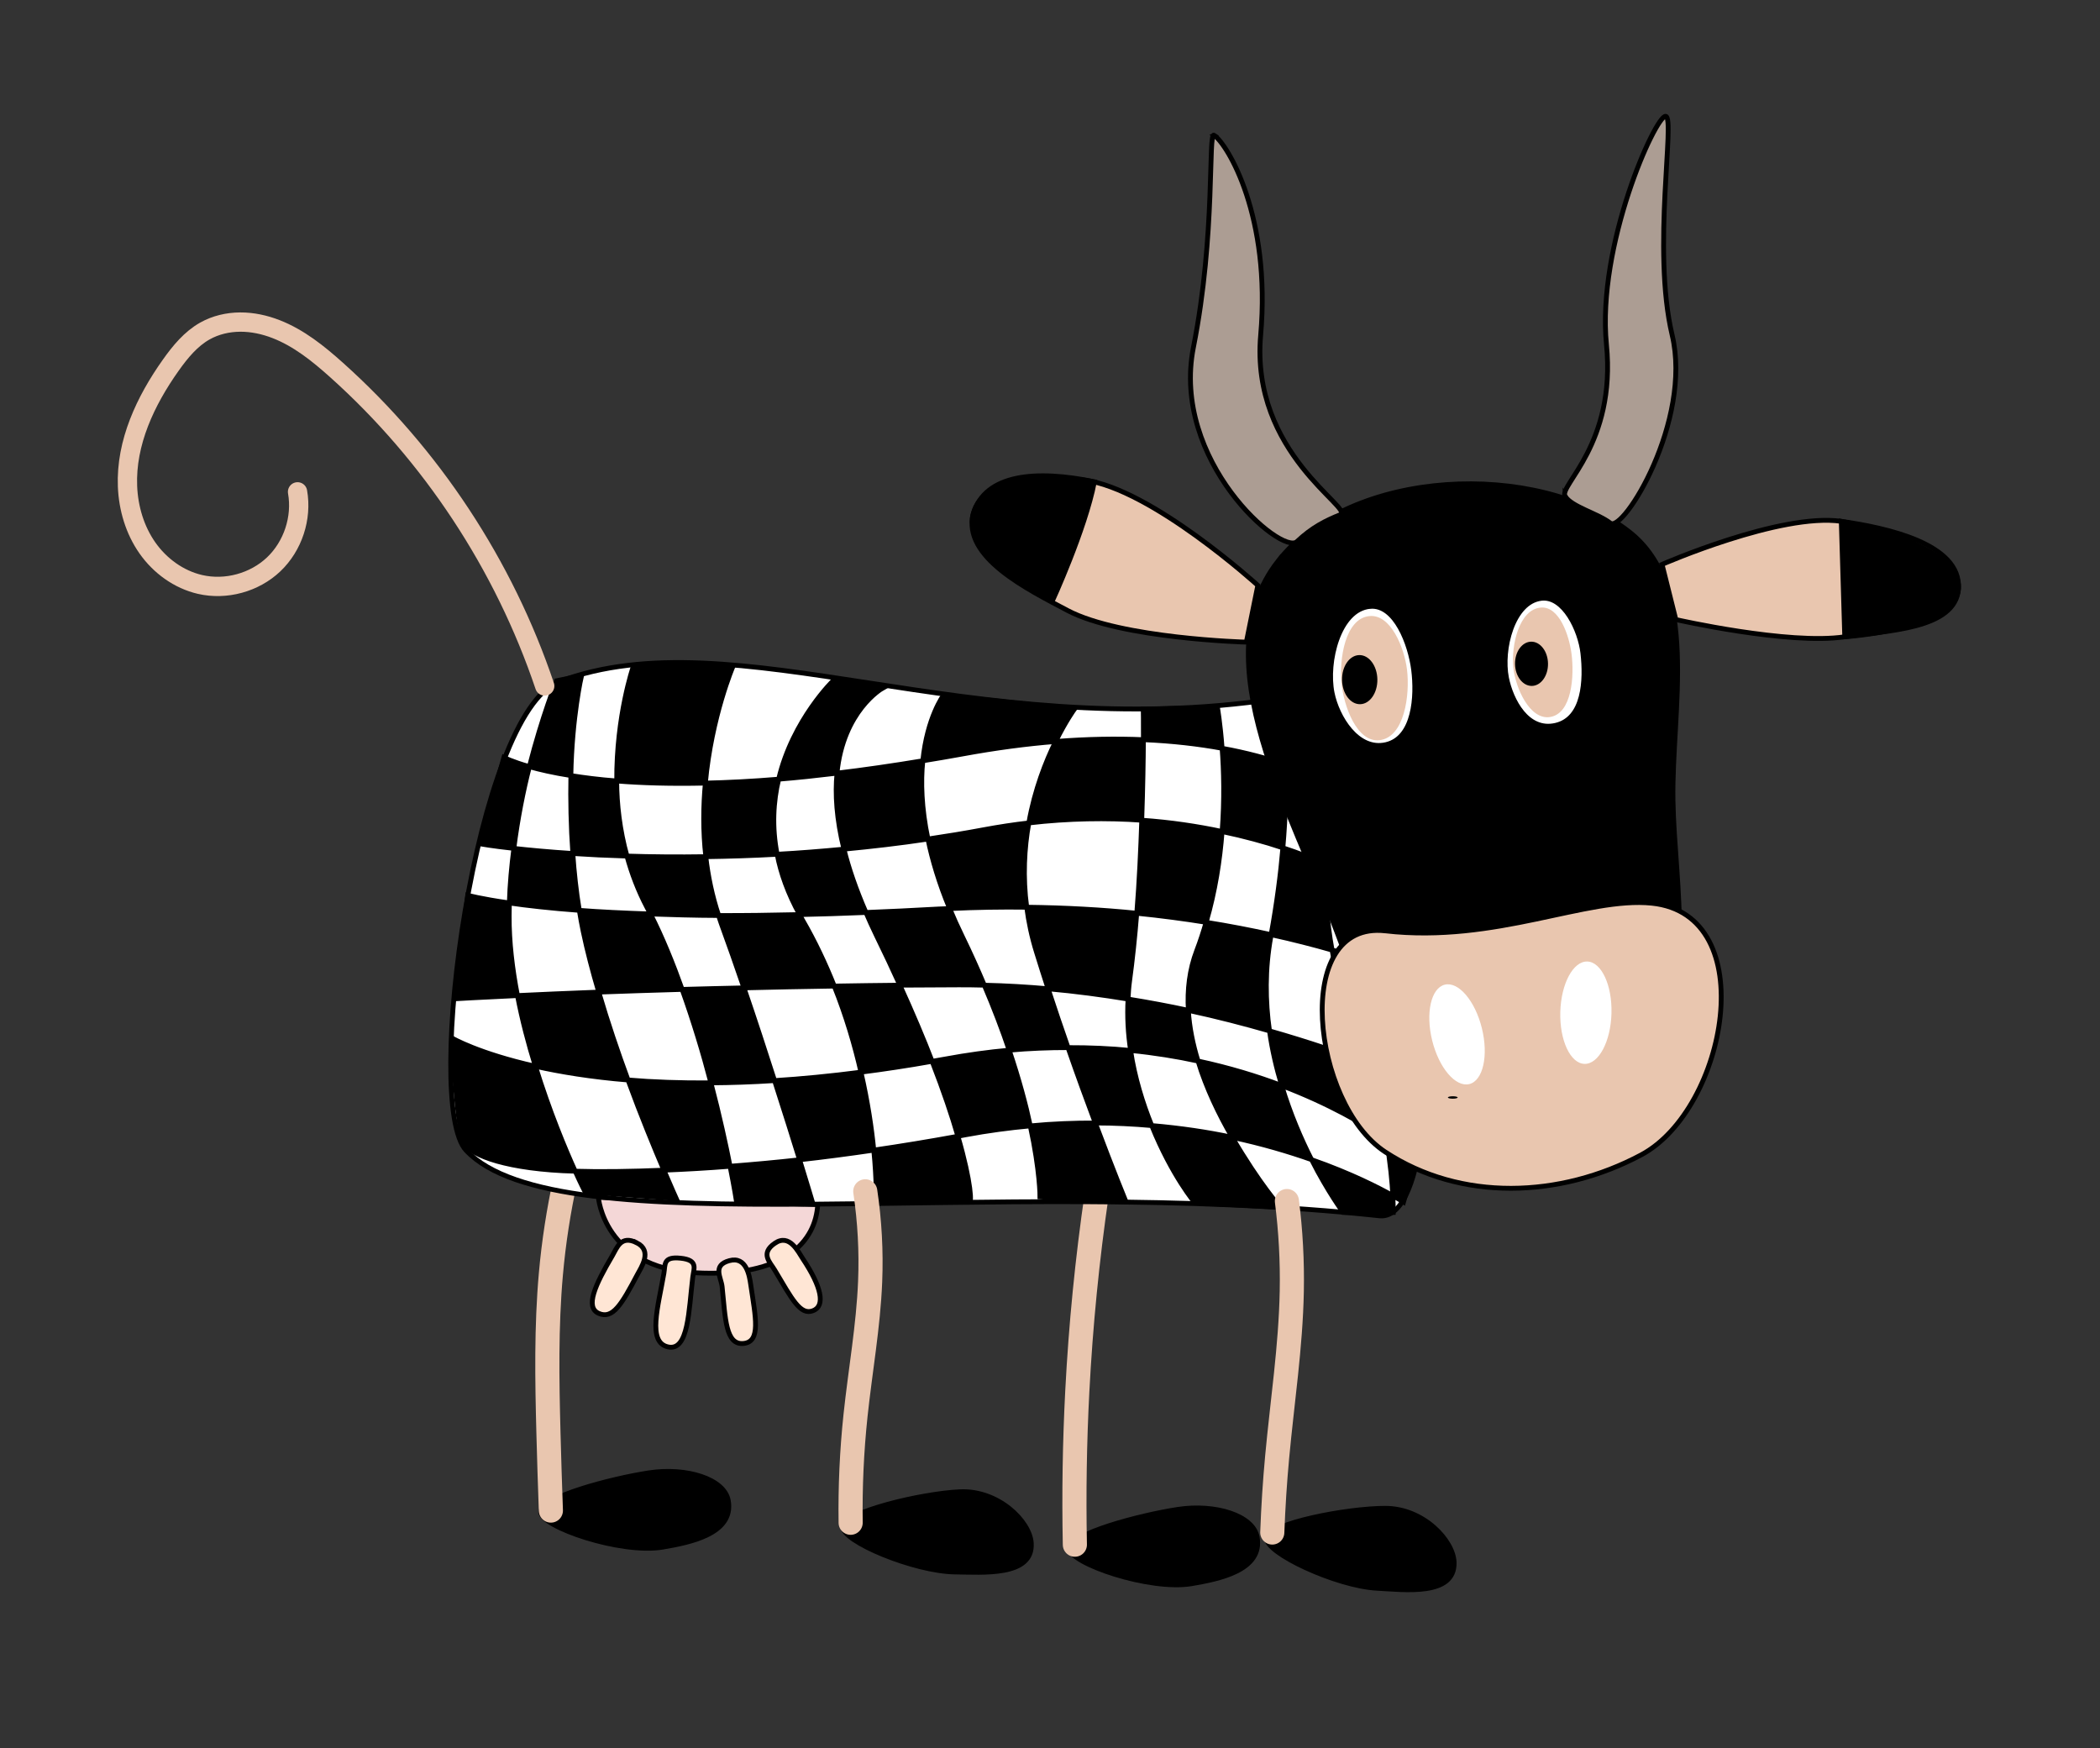 <?xml version="1.0" encoding="UTF-8" standalone="no"?>
<!-- Created with Inkscape (http://www.inkscape.org/) -->

<svg
   xmlns:dc="http://purl.org/dc/elements/1.1/"
   xmlns:cc="http://creativecommons.org/ns#"
   xmlns:rdf="http://www.w3.org/1999/02/22-rdf-syntax-ns#"
   xmlns:svg="http://www.w3.org/2000/svg"
   xmlns="http://www.w3.org/2000/svg"
   xmlns:sodipodi="http://sodipodi.sourceforge.net/DTD/sodipodi-0.dtd"
   xmlns:inkscape="http://www.inkscape.org/namespaces/inkscape"
   width="822.525"
   height="684.804"
   id="svg2"
   version="1.1"
   inkscape:version="0.48.1 "
   sodipodi:docname="Cartoon_Cows_3.svg">
  <rect width="100%" height="100%" fill="#333333" stroke="none"/>
  <defs
     id="defs4">
    <inkscape:path-effect
       effect="spiro"
       id="path-effect4075"
       is_visible="true" />
    <inkscape:path-effect
       effect="spiro"
       id="path-effect4051"
       is_visible="true" />
    <inkscape:path-effect
       effect="spiro"
       id="path-effect4047"
       is_visible="true" />
    <inkscape:path-effect
       effect="spiro"
       id="path-effect4043"
       is_visible="true" />
    <inkscape:path-effect
       effect="spiro"
       id="path-effect4035"
       is_visible="true" />
    <inkscape:path-effect
       effect="spiro"
       id="path-effect4031"
       is_visible="true" />
    <inkscape:path-effect
       effect="spiro"
       id="path-effect4027"
       is_visible="true" />
    <inkscape:path-effect
       effect="spiro"
       id="path-effect4020"
       is_visible="true" />
    <inkscape:path-effect
       effect="spiro"
       id="path-effect3210"
       is_visible="true" />
    <inkscape:path-effect
       effect="spiro"
       id="path-effect3198"
       is_visible="true" />
    <inkscape:path-effect
       effect="spiro"
       id="path-effect3196"
       is_visible="true" />
    <inkscape:path-effect
       is_visible="true"
       id="path-effect3194"
       effect="spiro" />
    <inkscape:path-effect
       is_visible="true"
       id="path-effect3192"
       effect="spiro" />
    <inkscape:path-effect
       effect="spiro"
       id="path-effect4049"
       is_visible="true" />
    <inkscape:path-effect
       effect="spiro"
       id="path-effect4045"
       is_visible="true" />
    <inkscape:path-effect
       effect="spiro"
       id="path-effect4041"
       is_visible="true" />
    <inkscape:path-effect
       effect="spiro"
       id="path-effect4037"
       is_visible="true" />
    <inkscape:path-effect
       effect="spiro"
       id="path-effect4033"
       is_visible="true" />
    <inkscape:path-effect
       effect="spiro"
       id="path-effect4029"
       is_visible="true" />
    <inkscape:path-effect
       effect="spiro"
       id="path-effect4025"
       is_visible="true" />
    <inkscape:path-effect
       effect="spiro"
       id="path-effect4021"
       is_visible="true" />
    <inkscape:path-effect
       effect="spiro"
       id="path-effect3144"
       is_visible="true" />
    <inkscape:path-effect
       effect="spiro"
       id="path-effect3140"
       is_visible="true" />
    <inkscape:path-effect
       effect="spiro"
       id="path-effect3136"
       is_visible="true" />
    <inkscape:path-effect
       effect="spiro"
       id="path-effect3132"
       is_visible="true" />
    <inkscape:path-effect
       effect="spiro"
       id="path-effect3128"
       is_visible="true" />
    <inkscape:path-effect
       effect="spiro"
       id="path-effect3124"
       is_visible="true" />
    <inkscape:path-effect
       effect="spiro"
       id="path-effect3969"
       is_visible="true" />
    <inkscape:path-effect
       effect="spiro"
       id="path-effect3932"
       is_visible="true" />
    <inkscape:path-effect
       is_visible="true"
       id="path-effect3928"
       effect="spiro" />
    <inkscape:path-effect
       effect="spiro"
       id="path-effect3924"
       is_visible="true" />
    <inkscape:path-effect
       is_visible="true"
       id="path-effect3151"
       effect="spiro" />
    <inkscape:path-effect
       effect="spiro"
       id="path-effect4212"
       is_visible="true" />
    <inkscape:path-effect
       effect="spiro"
       id="path-effect4208"
       is_visible="true" />
    <inkscape:path-effect
       effect="spiro"
       id="path-effect4200"
       is_visible="true" />
    <inkscape:path-effect
       effect="spiro"
       id="path-effect4196"
       is_visible="true" />
    <inkscape:path-effect
       effect="spiro"
       id="path-effect4184"
       is_visible="true" />
    <inkscape:path-effect
       effect="spiro"
       id="path-effect4180"
       is_visible="true" />
    <inkscape:path-effect
       effect="spiro"
       id="path-effect4018"
       is_visible="true" />
    <inkscape:path-effect
       effect="spiro"
       id="path-effect3054"
       is_visible="true" />
    <inkscape:path-effect
       effect="spiro"
       id="path-effect3050"
       is_visible="true" />
    <inkscape:path-effect
       effect="spiro"
       id="path-effect3042"
       is_visible="true" />
    <inkscape:path-effect
       effect="spiro"
       id="path-effect3038"
       is_visible="true" />
    <inkscape:path-effect
       effect="spiro"
       id="path-effect3978"
       is_visible="true" />
    <inkscape:path-effect
       effect="spiro"
       id="path-effect3974"
       is_visible="true" />
    <inkscape:path-effect
       effect="spiro"
       id="path-effect3970"
       is_visible="true" />
    <inkscape:path-effect
       effect="spiro"
       id="path-effect3962"
       is_visible="true" />
    <inkscape:path-effect
       effect="spiro"
       id="path-effect3958"
       is_visible="true" />
    <inkscape:path-effect
       effect="spiro"
       id="path-effect3954"
       is_visible="true" />
    <inkscape:path-effect
       effect="spiro"
       id="path-effect3950"
       is_visible="true" />
    <inkscape:path-effect
       effect="spiro"
       id="path-effect3946"
       is_visible="true" />
    <inkscape:path-effect
       effect="spiro"
       id="path-effect3978-2"
       is_visible="true" />
    <inkscape:path-effect
       effect="spiro"
       id="path-effect3974-8"
       is_visible="true" />
    <inkscape:path-effect
       effect="spiro"
       id="path-effect3970-2"
       is_visible="true" />
    <inkscape:path-effect
       effect="spiro"
       id="path-effect3962-0"
       is_visible="true" />
    <inkscape:path-effect
       effect="spiro"
       id="path-effect3958-6"
       is_visible="true" />
    <inkscape:path-effect
       effect="spiro"
       id="path-effect3954-5"
       is_visible="true" />
    <inkscape:path-effect
       effect="spiro"
       id="path-effect3950-6"
       is_visible="true" />
    <inkscape:path-effect
       effect="spiro"
       id="path-effect3946-8"
       is_visible="true" />
    <inkscape:path-effect
       effect="spiro"
       id="path-effect4049-2"
       is_visible="true" />
    <inkscape:path-effect
       effect="spiro"
       id="path-effect4045-0"
       is_visible="true" />
    <inkscape:path-effect
       effect="spiro"
       id="path-effect4037-9"
       is_visible="true" />
    <inkscape:path-effect
       effect="spiro"
       id="path-effect4025-7"
       is_visible="true" />
    <inkscape:path-effect
       effect="spiro"
       id="path-effect4021-7"
       is_visible="true" />
    <inkscape:path-effect
       effect="spiro"
       id="path-effect4041-5"
       is_visible="true" />
    <inkscape:path-effect
       effect="spiro"
       id="path-effect4033-9"
       is_visible="true" />
  </defs>
  <sodipodi:namedview
     id="base"
     pagecolor="#ffffff"
     bordercolor="#666666"
     borderopacity="1.0"
     inkscape:pageopacity="0.0"
     inkscape:pageshadow="2"
     inkscape:zoom="0.7893227"
     inkscape:cx="431.31756"
     inkscape:cy="444.57629"
     inkscape:document-units="px"
     inkscape:current-layer="layer2"
     showgrid="false"
     inkscape:window-width="1161"
     inkscape:window-height="905"
     inkscape:window-x="155"
     inkscape:window-y="36"
     inkscape:window-maximized="0"
     fit-margin-top="10"
     fit-margin-right="10"
     fit-margin-bottom="10"
     fit-margin-left="10" />
  <g
     inkscape:groupmode="layer"
     id="layer2"
     inkscape:label="Ebene"
     style="display:inline"
     transform="translate(-193.355,-9.431)">
    <g
       id="g4277"
       transform="matrix(1.89,0,0,1.89,-833.705,-660.138)">
      <path
         inkscape:transform-center-x="-17.818343"
         style="fill:#000000;stroke:#000000;stroke-width:1px;stroke-linecap:butt;stroke-linejoin:miter;stroke-opacity:1"
         d="m 765.082,675.191 c -0.005,-3.085 14.544,-6.899 22.39,-8.107 7.846,-1.208 15.669,1.276 16.472,5.728 1.252,6.945 -8.095,8.725 -13.567,9.66 -8.649,1.478 -25.289,-4.196 -25.295,-7.281 z"
         id="path3934"
         inkscape:connector-curvature="0"
         sodipodi:nodetypes="zzsaz" />
      <path
         inkscape:connector-curvature="0"
         inkscape:original-d="m 770.71659,601.66298 c -4.14846,16.89733 -3.9594,33.03089 -4.04061,40.91117 -0.0812,7.88027 1.66926,33.26312 -0.50507,31.81981"
         inkscape:path-effect="#path-effect3924"
         id="path3922"
         d="m 770.717,601.663 c -1.981,13.565 -3.329,27.221 -4.041,40.911 -0.55,10.596 -0.719,21.212 -0.505,31.82"
         style="fill:#e9c6af;stroke:#e9c6af;stroke-width:5;stroke-linecap:round;stroke-linejoin:round;stroke-miterlimit:4;stroke-opacity:1;stroke-dasharray:none;marker-end:none"
         sodipodi:nodetypes="czc" />
      <path
         sodipodi:nodetypes="zzsaz"
         inkscape:connector-curvature="0"
         id="path3936"
         d="m 655.48,667.615 c -0.005,-3.085 14.544,-6.899 22.39,-8.107 7.846,-1.208 15.669,1.276 16.472,5.728 1.252,6.945 -8.095,8.725 -13.567,9.66 -8.649,1.478 -25.289,-4.196 -25.295,-7.281 z"
         style="fill:#000000;stroke:#000000;stroke-width:1px;stroke-linecap:butt;stroke-linejoin:miter;stroke-opacity:1"
         inkscape:transform-center-x="-17.818343" />
      <path
         inkscape:connector-curvature="0"
         inkscape:original-d="m 660.60996,598.63251 c 1.40738,6.29073 -3.03046,13.47588 -3.03046,19.69796 0,12.88558 1.58713,20.27663 -0.50507,32.82996 -0.33569,2.01414 1.63191,17.28928 0.50508,16.16245"
         inkscape:path-effect="#path-effect3932"
         id="path3930"
         d="m 660.61,598.633 c -1.428,6.493 -2.441,13.076 -3.03,19.698 -0.971,10.908 -0.793,21.883 -0.505,32.83 0.142,5.388 0.31,10.776 0.505,16.162"
         style="fill:#e9c6af;stroke:#e9c6af;stroke-width:5;stroke-linecap:round;stroke-linejoin:round;stroke-miterlimit:4;stroke-opacity:1;stroke-dasharray:none;marker-end:none"
         sodipodi:nodetypes="cssc" />
      <g
         transform="translate(213.826,185.002)"
         id="g3940">
        <path
           sodipodi:nodetypes="czcc"
           inkscape:connector-curvature="0"
           id="path3945"
           d="m 453.597,417.395 c 0,0 1.125,14.574 19.975,15.638 18.85,1.064 25.066,-6.623 25.48,-14.123 z"
           style="fill:#f4d7d7;stroke:#000000;stroke-width:1px;stroke-linecap:butt;stroke-linejoin:miter;stroke-opacity:1" />
        <path
           sodipodi:nodetypes="zszsz"
           inkscape:connector-curvature="0"
           id="path3942"
           d="m 470.655,430.02 c -3.694,-0.389 -3.161,1.301 -3.477,3.137 -1.188,6.897 -3.462,14.264 0.831,15.24 4.293,0.977 4.306,-7.572 5.151,-14.46 0.218,-1.774 1.189,-3.528 -2.505,-3.917 z"
           style="fill:#ffe6d5;stroke:#000000;stroke-width:1px;stroke-linecap:butt;stroke-linejoin:miter;stroke-opacity:1" />
        <path
           sodipodi:nodetypes="cszszc"
           inkscape:connector-curvature="0"
           id="path3947"
           d="m 461.555,426.825 c -3.316,-1.674 -4.119,1.085 -5.067,2.689 -3.558,6.026 -5.703,10.67 -2.814,11.943 2.889,1.273 4.745,-1.856 7.98,-7.996 0.833,-1.581 3.216,-4.961 -0.099,-6.636 z"
           style="fill:#ffe6d5;stroke:#000000;stroke-width:1px;stroke-linecap:butt;stroke-linejoin:miter;stroke-opacity:1" />
        <path
           style="fill:#ffe6d5;stroke:#000000;stroke-width:1px;stroke-linecap:butt;stroke-linejoin:miter;stroke-opacity:1"
           d="m 480.738,430.527 c -3.583,0.978 -1.687,3.525 -1.498,5.378 0.681,6.679 0.735,12.117 4.412,11.787 3.677,-0.331 2.52,-5.437 1.523,-12.163 -0.262,-1.768 -0.853,-5.98 -4.436,-5.002 z"
           id="path3949"
           inkscape:connector-curvature="0"
           sodipodi:nodetypes="zszsz" />
        <path
           sodipodi:nodetypes="cszszc"
           inkscape:connector-curvature="0"
           id="path3951"
           d="m 490.154,426.929 c -3.057,2.109 -0.984,3.921 -0.029,5.52 3.587,6.009 5.288,9.454 7.934,8.46 2.646,-0.994 1.779,-4.95 -2.062,-10.729 -0.989,-1.489 -2.785,-5.36 -5.842,-3.251 z"
           style="fill:#ffe6d5;stroke:#000000;stroke-width:1px;stroke-linecap:butt;stroke-linejoin:miter;stroke-opacity:1" />
      </g>
      <g
         id="g3091">
        <path
           style="fill:#ffffff;stroke:#000000;stroke-width:1px;stroke-linecap:butt;stroke-linejoin:miter;stroke-opacity:1"
           d="m 659.286,495.523 c -17.255,6.459 -28.21,87.589 -19.286,97.143 19.013,20.353 108.9,4.891 189.286,13.571 17.627,1.904 11.208,-112.047 -21.429,-107.143 -63.569,9.553 -112.184,-17.192 -148.571,-3.571 z"
           id="path3065"
           inkscape:connector-curvature="0"
           sodipodi:nodetypes="sssss" />
        <path
           style="fill:#000000;stroke:#000000;stroke-width:1px;stroke-linecap:butt;stroke-linejoin:miter;stroke-opacity:1"
           d="m 674.629,492.491 c 0,0 -3.474,10.029 -3.411,23.634 5.124,0.405 11.225,0.603 18.375,0.438 1.294,-13.921 5.75,-24.25 5.75,-24.25 z m 14.964,24.071 c -0.442,4.753 -0.508,9.925 0.094,15.25 4.683,-0.067 9.64,-0.216 14.781,-0.5 -1.114,-5.719 -0.777,-10.955 0.312,-15.562 -5.512,0.452 -10.589,0.706 -15.188,0.812 z m 15.188,-0.812 c 3.808,-0.312 7.826,-0.738 12.094,-1.25 1.283,-12.972 9.366,-17.562 9.366,-17.562 l -10,-1.763 c 0,0 -8.523,8.157 -11.46,20.576 z M 716.875,514.5 c -0.424,4.283 -0.103,9.504 1.438,15.75 5.643,-0.537 11.464,-1.21 17.406,-2.094 -1.347,-6.464 -1.499,-11.868 -1.062,-16.219 -6.334,1.052 -12.255,1.9 -17.781,2.562 z m 17.781,-2.562 c 2.669,-0.443 5.37,-0.886 8.188,-1.406 6.914,-1.276 13.351,-2.118 19.344,-2.594 2.086,-4.238 3.875,-6.688 3.875,-6.688 l -27.125,-2.875 c 0,0 -3.373,4.511 -4.281,13.562 z m 27.531,-4 c -2.023,4.11 -4.312,9.894 -5.562,16.875 8.379,-0.966 16.193,-1.063 23.406,-0.562 0.229,-6.697 0.328,-12.569 0.344,-16.688 -5.532,-0.235 -11.582,-0.15 -18.188,0.375 z m 18.188,-0.375 c 6.047,0.257 11.488,0.896 16.312,1.781 -0.387,-5.204 -0.969,-8.469 -0.969,-8.469 l -15.375,0.375 c 0,0 0.046,2.435 0.031,6.312 z m 16.312,1.781 c 0.336,4.521 0.511,10.528 0,17.25 4.569,0.968 8.779,2.108 12.594,3.375 0.58,-6.717 0.7,-12.526 0.625,-17.219 -3.783,-1.288 -8.168,-2.48 -13.219,-3.406 z m 13.219,3.406 c 3.587,1.221 6.615,2.529 9.125,3.781 0.889,-7.649 3.743,-8.351 1.853,-11.888 -2.069,-3.873 -11.946,-5.549 -11.946,-5.549 0,0 0.83,4.944 0.969,13.656 z m 9.125,3.781 c -0.559,4.809 -1.02,10.59 -1.031,16.75 10.973,4.689 17.536,9.911 17.536,9.911 0,0 -1.577,-15.539 -6.254,-21.254 -2.446,-2.989 -9.959,-5.259 -10.25,-5.406 z M 818,533.281 c -2.629,-1.124 -5.532,-2.255 -8.719,-3.312 -0.469,5.437 -1.251,11.446 -2.438,18 4.733,1.042 8.891,2.125 12.625,3.188 -1.082,-5.909 -1.48,-12.051 -1.469,-17.875 z m 1.469,17.875 c 0.756,4.13 1.841,8.157 3.375,11.875 1.668,4.043 3.033,7.93 4.156,11.625 7.34,2.779 11.562,4.781 11.562,4.781 0,0 0.854,-17.095 -0.879,-21.96 -0.94,-2.639 -6.216,-2.908 -18.214,-6.321 z m 7.531,23.5 c -5.31,-2.01 -12.307,-4.406 -20.5,-6.75 0.56,3.987 1.46,7.778 2.531,11.344 9.729,3.689 17.019,7.937 21.688,11.062 -0.761,-4.507 -1.946,-9.826 -3.719,-15.656 z m 3.719,15.656 c 0.857,5.081 1.205,9.106 1.344,11.75 1.412,0.795 2.219,1.312 2.219,1.312 l 2.5,-8.562 c 0,0 -2.107,-1.852 -6.062,-4.5 z m 1.344,11.75 c -2.91,-1.64 -8.649,-4.583 -16.844,-7.469 3.462,6.789 6.562,10.938 6.562,10.938 l 10.375,0 c 0,0 0.022,-1.264 -0.094,-3.469 z m -16.844,-7.469 c -2.144,-4.205 -4.41,-9.43 -6.188,-15.344 -5.13,-1.945 -10.911,-3.711 -17.344,-5.094 1.735,5.643 4.334,11.078 7.094,15.812 6.214,1.323 11.722,2.965 16.438,4.625 z m -16.438,-4.625 c -5.109,-1.088 -10.679,-1.915 -16.688,-2.438 4.265,10.524 8.973,16.018 8.973,16.018 l 17.688,0.902 c 0,0 -4.282,-4.718 -9.973,-14.482 z m -16.688,-2.438 c -1.876,-4.63 -3.523,-9.918 -4.375,-15.562 -4.13,-0.408 -8.452,-0.6 -12.969,-0.594 2.028,5.822 3.946,11.061 5.656,15.625 4.051,0.011 7.952,0.206 11.688,0.531 z M 770.406,587 c -4.322,-0.012 -8.817,0.162 -13.469,0.594 2.044,9.483 2,14.719 2,14.719 l 17.844,1.062 c 0,0 -2.641,-6.411 -6.375,-16.375 z m -13.469,0.594 c -0.939,-4.356 -2.338,-9.624 -4.375,-15.688 -4.286,0.39 -8.711,1 -13.281,1.844 -0.914,0.169 -1.787,0.31 -2.688,0.469 2.409,6.206 4.132,11.35 5.344,15.531 0.544,-0.1 1.079,-0.21 1.625,-0.312 4.586,-0.858 9.049,-1.443 13.375,-1.844 z m -15,2.156 c -5.938,1.09 -11.758,2.048 -17.438,2.875 0.622,6.403 0.5,10.406 0.5,10.406 l 19.281,0.344 c 0.543,0.573 0.497,-3.825 -2.344,-13.625 z M 724.5,592.625 c -0.428,-4.403 -1.238,-9.95 -2.656,-16.156 -6.351,0.821 -12.326,1.395 -17.906,1.75 2.129,6.624 3.83,11.993 5.188,16.406 4.971,-0.556 10.109,-1.233 15.375,-2 z m -15.375,2 c -4.98,0.557 -9.792,0.983 -14.406,1.344 0.895,4.501 1.344,7.406 1.344,7.406 l 15.719,0 c 0,0 -1.108,-3.716 -2.656,-8.75 z m -14.406,1.344 c -0.88,-4.429 -2.18,-10.439 -3.969,-17.281 -6.322,0.044 -12.05,-0.17 -17.188,-0.594 2.803,7.611 5.533,14.224 7.438,18.688 4.346,-0.179 8.895,-0.435 13.719,-0.812 z M 681,596.781 c -6.795,0.28 -12.999,0.369 -18.375,0.219 1.166,2.561 2.031,4.25 2.031,4.25 l 18.906,1.406 c 0,0 -1.013,-2.244 -2.562,-5.875 z M 662.625,597 c -2.07,-4.548 -5.344,-12.37 -8.25,-21.75 -11.773,-2.632 -17.219,-5.812 -17.219,-5.812 0,0 0.94,19.287 2.482,21.804 1.543,2.516 8.939,5.365 22.987,5.759 z m -8.25,-21.75 c 5.154,1.152 11.525,2.212 19.188,2.844 -2.112,-5.736 -4.232,-11.979 -6.062,-18.219 -6.728,0.253 -12.222,0.505 -16.844,0.719 0.977,5.063 2.281,10.016 3.719,14.656 z m -3.719,-14.656 c -1.063,-5.508 -1.744,-11.112 -1.719,-16.5 0.004,-0.898 0.005,-1.799 0.031,-2.688 -5.989,-0.861 -8.625,-1.594 -8.625,-1.594 l -2.5,21.438 c 0,0 4.917,-0.291 12.812,-0.656 z m -1.688,-19.188 c 3.558,0.512 8.354,1.069 14.5,1.531 -0.641,-3.91 -1.066,-7.861 -1.344,-11.781 -4.972,-0.323 -9.068,-0.711 -12.219,-1.062 -0.464,3.64 -0.821,7.42 -0.938,11.312 z m 0.938,-11.312 c 0.793,-6.218 1.949,-11.982 3.219,-16.938 -3.635,-1.039 -5.281,-1.906 -5.281,-1.906 l -5,17.844 c -0.009,0.066 2.58,0.5 7.062,1 z m 3.219,-16.938 c 2.134,0.61 4.947,1.256 8.594,1.844 0.229,-12.214 2.214,-20.714 2.214,-20.714 l -5.174,1.067 c 0,0 -2.902,7.145 -5.634,17.804 z M 661.719,515 c -0.093,4.985 0.007,10.515 0.406,16.156 3.383,0.22 7.12,0.403 11.219,0.531 -1.495,-5.415 -2.102,-10.702 -2.125,-15.562 -3.652,-0.288 -6.782,-0.687 -9.5,-1.125 z m 11.625,16.688 c 0.97,3.515 2.298,7.093 4.156,10.625 0.238,0.451 0.486,0.915 0.719,1.375 4.306,0.145 8.95,0.288 14.125,0.312 -1.353,-4.079 -2.202,-8.167 -2.656,-12.188 -5.89,0.084 -11.347,0.031 -16.344,-0.125 z m 19,12.312 c 0.168,0.506 0.316,1.027 0.5,1.531 1.593,4.373 3.195,8.918 4.75,13.469 5.974,-0.143 12.203,-0.276 18.719,-0.375 -1.822,-4.559 -3.993,-9.218 -6.656,-13.812 -0.193,-0.333 -0.349,-0.669 -0.531,-1 -6.019,0.133 -11.663,0.211 -16.781,0.188 z m 16.781,-0.188 c 4.348,-0.096 8.909,-0.243 13.75,-0.438 -2.094,-4.814 -3.59,-9.182 -4.562,-13.125 -4.749,0.452 -9.375,0.816 -13.844,1.062 0.771,3.959 2.256,8.139 4.656,12.5 z m 13.75,-0.438 c 0.657,1.511 1.34,3.055 2.125,4.656 1.807,3.686 3.406,7.106 4.906,10.406 4.02,-0.034 8.113,-0.054 12.25,-0.062 1.768,-0.003 3.501,0.019 5.25,0.062 -1.365,-3.215 -2.853,-6.552 -4.562,-10.062 -0.977,-2.007 -1.845,-3.928 -2.625,-5.812 -0.793,0.038 -1.575,0.048 -2.375,0.094 -5.272,0.302 -10.195,0.527 -14.969,0.719 z m 17.344,-0.812 c 5.499,-0.265 10.838,-0.344 15.969,-0.281 -0.829,-6.327 -0.502,-12.221 0.438,-17.469 -3.086,0.356 -6.236,0.833 -9.469,1.438 -3.855,0.721 -7.669,1.346 -11.438,1.906 0.901,4.325 2.317,9.13 4.5,14.406 z m 15.969,-0.281 c 0.395,3.015 1.042,6.13 2.031,9.312 0.799,2.572 1.595,5.106 2.406,7.594 5.71,0.507 11.233,1.257 16.562,2.125 0.067,-1.209 0.147,-2.437 0.312,-3.656 0.618,-4.546 1.117,-9.327 1.5,-14.125 -7.085,-0.716 -14.716,-1.151 -22.812,-1.25 z m 22.812,1.25 c 5.078,0.513 9.867,1.152 14.375,1.875 1.879,-6.456 2.863,-12.892 3.312,-18.812 -5.111,-1.083 -10.666,-1.928 -16.656,-2.344 -0.206,6.022 -0.497,12.594 -1.031,19.281 z m 14.375,1.875 c -0.568,1.951 -1.196,3.909 -1.938,5.844 -1.53,3.992 -2.003,8.182 -1.75,12.406 6.046,1.305 11.651,2.773 16.812,4.25 -0.869,-6.184 -0.953,-12.794 0.281,-19.531 0.025,-0.139 0.037,-0.268 0.062,-0.406 -4.132,-0.91 -8.631,-1.787 -13.469,-2.562 z m -3.688,18.25 c -4.007,-0.865 -8.178,-1.64 -12.5,-2.344 -0.202,3.639 0.011,7.208 0.531,10.656 4.938,0.488 9.604,1.249 13.969,2.188 -1.062,-3.455 -1.789,-6.977 -2,-10.5 z M 760.625,559.188 c -4.315,-0.383 -8.742,-0.638 -13.219,-0.75 2.056,4.841 3.771,9.345 5.156,13.469 4.205,-0.383 8.265,-0.525 12.188,-0.531 -1.346,-3.864 -2.747,-7.961 -4.125,-12.188 z m -30.719,-0.75 c -4.672,0.039 -9.122,0.12 -13.594,0.188 2.495,6.243 4.262,12.287 5.531,17.844 4.7,-0.608 9.617,-1.344 14.75,-2.25 -1.809,-4.66 -4.032,-9.94 -6.688,-15.781 z M 697.594,559 c -4.395,0.105 -8.776,0.193 -12.812,0.312 2.362,6.595 4.367,13.247 5.969,19.375 4.144,-0.029 8.518,-0.172 13.188,-0.469 -1.94,-6.035 -4.074,-12.576 -6.344,-19.219 z m -12.812,0.312 c -1.938,-5.412 -4.095,-10.748 -6.562,-15.625 -5.603,-0.189 -10.517,-0.432 -14.75,-0.75 0.24,1.466 0.511,2.936 0.812,4.375 0.851,4.061 1.97,8.304 3.219,12.562 5.247,-0.197 10.992,-0.376 17.281,-0.562 z"
           id="path3068"
           inkscape:connector-curvature="0"
           sodipodi:nodetypes="cccccccccccccccccccccscccccccccccccccccccccacccccacccccccsccsccccccccccccccccccccccccccccccccccccccsccsccccccccccccccccccccccccccccczcccccccscccccccccccccccccccccccccscccccsccsccccccccscscscsccccscccsccsccccccccsccccccccccccccccccccccccccccscc" />
      </g>
      <path
         sodipodi:nodetypes="aasaaaa"
         inkscape:connector-curvature="0"
         id="path3096"
         d="m 808.301,470.522 c -15.997,20.379 3.053,52.503 12.122,76.772 4.448,11.903 8.681,22.928 20.203,32.325 11.071,9.029 32.378,4.094 42.426,-6.061 12.661,-12.796 7.349,-35.539 7.071,-53.538 -0.29,-18.764 5.702,-44.012 -9.091,-55.558 -19.178,-14.968 -57.709,-13.075 -72.731,6.061 z"
         style="fill:#000000;stroke:#000000;stroke-width:1px;stroke-linecap:butt;stroke-linejoin:miter;stroke-opacity:1" />
      <path
         style="fill:#e9c6af;stroke:#000000;stroke-width:1px;stroke-linecap:butt;stroke-linejoin:miter;stroke-opacity:1"
         d="m 830.523,547.186 c 22.92,2.597 41.706,-7.122 55.217,-5.735 22.992,2.361 15.524,42.69 -2.209,52.159 -16.782,8.962 -37.39,9.715 -53.085,-0.637 -15.144,-9.988 -19.471,-48.003 0.077,-45.788 z"
         id="path3098"
         inkscape:connector-curvature="0"
         sodipodi:nodetypes="sssss" />
      <path
         transform="matrix(0.971,-0.24,0.24,0.971,-111.618,211.807)"
         d="m 848.528,575.904 c 0,5.858 -2.374,10.607 -5.303,10.607 -2.929,0 -5.303,-4.749 -5.303,-10.607 0,-5.858 2.374,-10.607 5.303,-10.607 2.929,0 5.303,4.749 5.303,10.607 z"
         sodipodi:ry="10.606602"
         sodipodi:rx="5.3033009"
         sodipodi:cy="575.90411"
         sodipodi:cx="843.22485"
         id="path3100"
         style="fill:#ffffff"
         sodipodi:type="arc" />
      <path
         d="m 845.498,581.712 c 0,0.139 -0.452,0.253 -1.01,0.253 -0.558,0 -1.01,-0.113 -1.01,-0.253 0,-0.139 0.452,-0.253 1.01,-0.253 0.558,0 1.01,0.113 1.01,0.253 z"
         sodipodi:ry="0.25253814"
         sodipodi:rx="1.0101526"
         sodipodi:cy="581.71246"
         sodipodi:cx="844.48749"
         id="path3102"
         style="fill:#000000"
         sodipodi:type="arc" />
      <path
         sodipodi:type="arc"
         style="fill:#ffffff"
         id="path3104"
         sodipodi:cx="843.22485"
         sodipodi:cy="575.90411"
         sodipodi:rx="5.3033009"
         sodipodi:ry="10.606602"
         d="m 848.528,575.904 c 0,5.858 -2.374,10.607 -5.303,10.607 -2.929,0 -5.303,-4.749 -5.303,-10.607 0,-5.858 2.374,-10.607 5.303,-10.607 2.929,0 5.303,4.749 5.303,10.607 z"
         transform="matrix(1,0.027,-0.027,1,44.397,-34.528)" />
      <g
         id="g3112">
        <path
           style="fill:#ffffff;stroke:#000000;stroke-width:1px;stroke-linecap:butt;stroke-linejoin:miter;stroke-opacity:1"
           d="m 827.315,479.94 c -6.49,0.623 -9.119,11.525 -7.841,17.918 1.013,5.068 5.281,12.111 11.198,10.724 5.91,-1.386 6.395,-10.045 5.704,-15.509 -0.667,-5.276 -3.767,-13.64 -9.061,-13.132 z"
           id="path3106"
           inkscape:connector-curvature="0"
           sodipodi:nodetypes="aasaa" />
        <path
           style="fill:#e9c6af"
           d="m 827.143,481.952 c -4.986,0.571 -6.212,8.935 -5.714,13.929 0.468,4.698 3.163,12.294 7.857,11.786 5.209,-0.565 6.355,-9.443 5.714,-14.643 -0.553,-4.491 -3.361,-11.586 -7.857,-11.071 z"
           id="path3108"
           inkscape:connector-curvature="0"
           sodipodi:nodetypes="aaaaa" />
        <path
           sodipodi:type="arc"
           style="fill:#000000"
           id="path3110"
           sodipodi:cx="824.375"
           sodipodi:cy="492.93378"
           sodipodi:rx="3.6607144"
           sodipodi:ry="5.0892854"
           d="m 828.036,492.934 c 0,2.811 -1.639,5.089 -3.661,5.089 -2.022,0 -3.661,-2.279 -3.661,-5.089 0,-2.811 1.639,-5.089 3.661,-5.089 2.022,0 3.661,2.279 3.661,5.089 z"
           transform="matrix(1,-0.017,0.017,1,-7.557,16.2)" />
      </g>
      <g
         transform="translate(35.608,-3.283)"
         id="g3117">
        <path
           sodipodi:nodetypes="aassa"
           inkscape:connector-curvature="0"
           id="path3119"
           d="m 827.226,481.547 c -5.958,0.709 -8.385,10.604 -7.216,16.489 0.921,4.636 4.298,11.218 10.216,9.831 5.91,-1.386 6.256,-9.345 5.614,-14.974 -0.535,-4.695 -3.899,-11.907 -8.614,-11.346 z"
           style="fill:#ffffff;stroke:#000000;stroke-width:1px;stroke-linecap:butt;stroke-linejoin:miter;stroke-opacity:1" />
        <path
           sodipodi:nodetypes="aaaaa"
           inkscape:connector-curvature="0"
           id="path3121"
           d="m 827.143,483.467 c -4.542,0.352 -6.182,7.882 -5.714,12.413 0.438,4.237 3.396,10.929 7.605,10.27 4.565,-0.714 5.048,-8.546 4.452,-13.128 -0.494,-3.791 -2.53,-9.851 -6.342,-9.556 z"
           style="fill:#e9c6af" />
        <path
           transform="matrix(1,-0.017,0.017,1,-7.557,16.2)"
           d="m 827.792,492.934 c 0,2.532 -1.53,4.584 -3.417,4.584 -1.887,0 -3.417,-2.052 -3.417,-4.584 0,-2.532 1.53,-4.584 3.417,-4.584 1.887,0 3.417,2.052 3.417,4.584 z"
           sodipodi:ry="4.5842857"
           sodipodi:rx="3.4170003"
           sodipodi:cy="492.93378"
           sodipodi:cx="824.375"
           id="path3123"
           style="fill:#000000"
           sodipodi:type="arc" />
      </g>
      <g
         id="g3086">
        <path
           style="fill:#e9c6af;stroke:#000000;stroke-width:1px;stroke-linecap:butt;stroke-linejoin:miter;stroke-opacity:1"
           d="m 887.857,471.237 c 0,0 24.538,-10.736 37.143,-8.929 9.238,1.325 24.843,4.613 24.286,13.929 -0.51,8.52 -15.132,8.726 -23.571,10 -11.596,1.75 -35,-3.571 -35,-3.571 z"
           id="path3082"
           inkscape:connector-curvature="0"
           sodipodi:nodetypes="caaacc" />
        <path
           sodipodi:nodetypes="cacc"
           inkscape:connector-curvature="0"
           id="path3084"
           d="m 925,462.309 c 0,0 24.843,4.613 24.286,13.929 -0.51,8.52 -23.571,10 -23.571,10 z"
           style="fill:#000000;stroke:#000000;stroke-width:1px;stroke-linecap:butt;stroke-linejoin:miter;stroke-opacity:1" />
      </g>
      <g
         id="g3101">
        <path
           sodipodi:nodetypes="caaacc"
           inkscape:connector-curvature="0"
           id="path3092"
           d="m 801.703,487.348 c 0,0 -25.973,-0.7 -37.061,-6.571 -8.244,-4.365 -21.851,-11.011 -19.529,-20.045 1.992,-7.748 15.025,-7.978 22.963,-6.981 13.928,1.749 36.011,21.832 36.011,21.832 z"
           style="fill:#e9c6af;stroke:#000000;stroke-width:1px;stroke-linecap:butt;stroke-linejoin:miter;stroke-opacity:1" />
        <path
           style="fill:#000000;stroke:#000000;stroke-width:1px;stroke-linecap:butt;stroke-linejoin:miter;stroke-opacity:1"
           d="m 761.427,478.991 c 0,0 -18.662,-10.443 -16.314,-18.26 2.49,-8.289 13.121,-9.112 25.106,-6.624 -1.944,9.988 -8.791,24.884 -8.791,24.884 z"
           id="path3099"
           inkscape:connector-curvature="0"
           sodipodi:nodetypes="cacc" />
      </g>
      <path
         style="fill:#ac9d93;stroke:#000000;stroke-width:1px;stroke-linecap:butt;stroke-linejoin:miter;stroke-opacity:1"
         d="m 867.759,457.096 c -1.322,-2.203 10.611,-10.776 8.579,-31.4 -2.032,-20.624 10.201,-47.516 12.265,-47.327 2.064,0.189 -2.88,27.532 1.342,45.321 4.222,17.789 -10.136,41.03 -12.796,38.99 -2.659,-2.04 -8.068,-3.382 -9.39,-5.584 z"
         id="path3105"
         inkscape:connector-curvature="0"
         sodipodi:nodetypes="zzzzzz" />
      <path
         style="fill:#ac9d93;stroke:#000000;stroke-width:1px;stroke-linecap:butt;stroke-linejoin:miter;stroke-opacity:1"
         d="m 795.032,382.298 c -1.311,-0.905 0.385,20.373 -4.286,43.929 -4.671,23.556 18.304,43.239 21.45,40.274 3.146,-2.965 5.938,-4.339 8.972,-5.566 3.034,-1.227 -18.652,-12.685 -16.494,-37.208 2.159,-24.523 -6.783,-39.455 -9.643,-41.429 z"
         id="path3107"
         inkscape:connector-curvature="0"
         sodipodi:nodetypes="szzzzs" />
      <path
         inkscape:transform-center-y="3.6461087"
         sodipodi:nodetypes="zzsaz"
         inkscape:connector-curvature="0"
         id="path3146"
         d="m 805.941,673.008 c 0.459,-3.051 16.593,-6.142 24.531,-6.156 7.939,-0.014 14.175,6.703 14.298,11.225 0.192,7.054 -10.395,5.64 -16.014,5.342 -8.348,-0.443 -23.275,-7.361 -22.816,-10.411 z"
         style="fill:#000000;stroke:#000000;stroke-width:1px;stroke-linecap:butt;stroke-linejoin:miter;stroke-opacity:1"
         inkscape:transform-center-x="-15.674165" />
      <path
         sodipodi:nodetypes="cssc"
         style="fill:#e9c6af;stroke:#e9c6af;stroke-width:5;stroke-linecap:round;stroke-linejoin:round;stroke-miterlimit:4;stroke-opacity:1;stroke-dasharray:none;marker-end:none"
         d="m 810.113,603.178 c 0.79,6.194 1.128,12.445 1.01,18.688 -0.217,11.495 -1.973,22.897 -3.03,34.345 -0.481,5.208 -0.818,10.43 -1.01,15.657"
         id="path3148"
         inkscape:path-effect="#path-effect3151"
         inkscape:original-d="m 810.11254,603.17821 c 1.40738,6.29073 1.01015,12.46573 1.01015,18.68781 0,12.88558 -0.93825,21.79186 -3.03045,34.34519 -0.33569,2.01414 0.11668,16.7842 -1.01015,15.65737"
         inkscape:connector-curvature="0" />
      <path
         inkscape:transform-center-x="-15.839076"
         style="fill:#000000;stroke:#000000;stroke-width:1px;stroke-linecap:butt;stroke-linejoin:miter;stroke-opacity:1"
         d="m 718.121,670.644 c 0.326,-3.068 16.309,-6.86 24.239,-7.22 7.93,-0.36 14.454,6.078 14.775,10.59 0.5,7.039 -10.138,6.088 -15.765,6.036 -8.359,-0.079 -23.574,-6.338 -23.249,-9.406 z"
         id="path3938"
         inkscape:connector-curvature="0"
         sodipodi:nodetypes="zzsaz"
         inkscape:transform-center-y="2.6429133" />
      <path
         sodipodi:nodetypes="cssc"
         style="fill:#e9c6af;stroke:#e9c6af;stroke-width:5;stroke-linecap:round;stroke-linejoin:round;stroke-miterlimit:4;stroke-opacity:1;stroke-dasharray:none;marker-end:none"
         d="m 722.734,601.158 c 0.922,6.179 1.261,12.445 1.01,18.688 -0.374,9.31 -2.051,18.513 -3.03,27.779 -0.78,7.379 -1.117,14.804 -1.01,22.223"
         id="path3926"
         inkscape:path-effect="#path-effect3928"
         inkscape:original-d="m 722.73434,601.1579 c 1.40738,6.29073 -0.18652,12.58189 1.01015,18.68781 2.52538,12.88558 -3.46363,14.21571 -3.03045,27.7792 0.0652,2.04088 0.11668,23.35019 -1.01015,22.22336"
         inkscape:connector-curvature="0" />
      <path
         sodipodi:nodetypes="cssssc"
         inkscape:connector-curvature="0"
         inkscape:original-d="m 605.08137,456.20101 c 3.26425,13.62924 -7.02572,23.58534 -20.20305,19.1929 -18.44742,-6.14914 -17.43971,-34.07807 -6.06091,-45.45687 2.07884,-2.07884 3.96238,-6.03484 7.07107,-7.07107 9.65746,-3.21915 19.27103,2.74583 27.27411,8.08122 9.28753,6.19169 43.1407,59.46779 43.1407,65.4866"
         inkscape:path-effect="#path-effect3969"
         id="path3967"
         d="m 605.081,456.201 c 0.958,5.409 -0.961,11.243 -4.943,15.026 -3.982,3.783 -9.907,5.401 -15.26,4.167 -4.414,-1.018 -8.316,-3.865 -10.916,-7.574 -2.6,-3.709 -3.937,-8.23 -4.119,-12.756 -0.364,-9.052 3.726,-17.743 8.974,-25.127 1.947,-2.74 4.141,-5.424 7.071,-7.071 2.212,-1.243 4.764,-1.834 7.301,-1.848 2.537,-0.014 5.061,0.536 7.427,1.454 4.731,1.837 8.766,5.088 12.546,8.475 19.687,17.637 34.707,40.437 43.141,65.487"
         style="fill:none;stroke:#e9c6af;stroke-width:4;stroke-linecap:round;stroke-linejoin:miter;stroke-miterlimit:4;stroke-opacity:1;stroke-dasharray:none" />
    </g>
  </g>
</svg>
